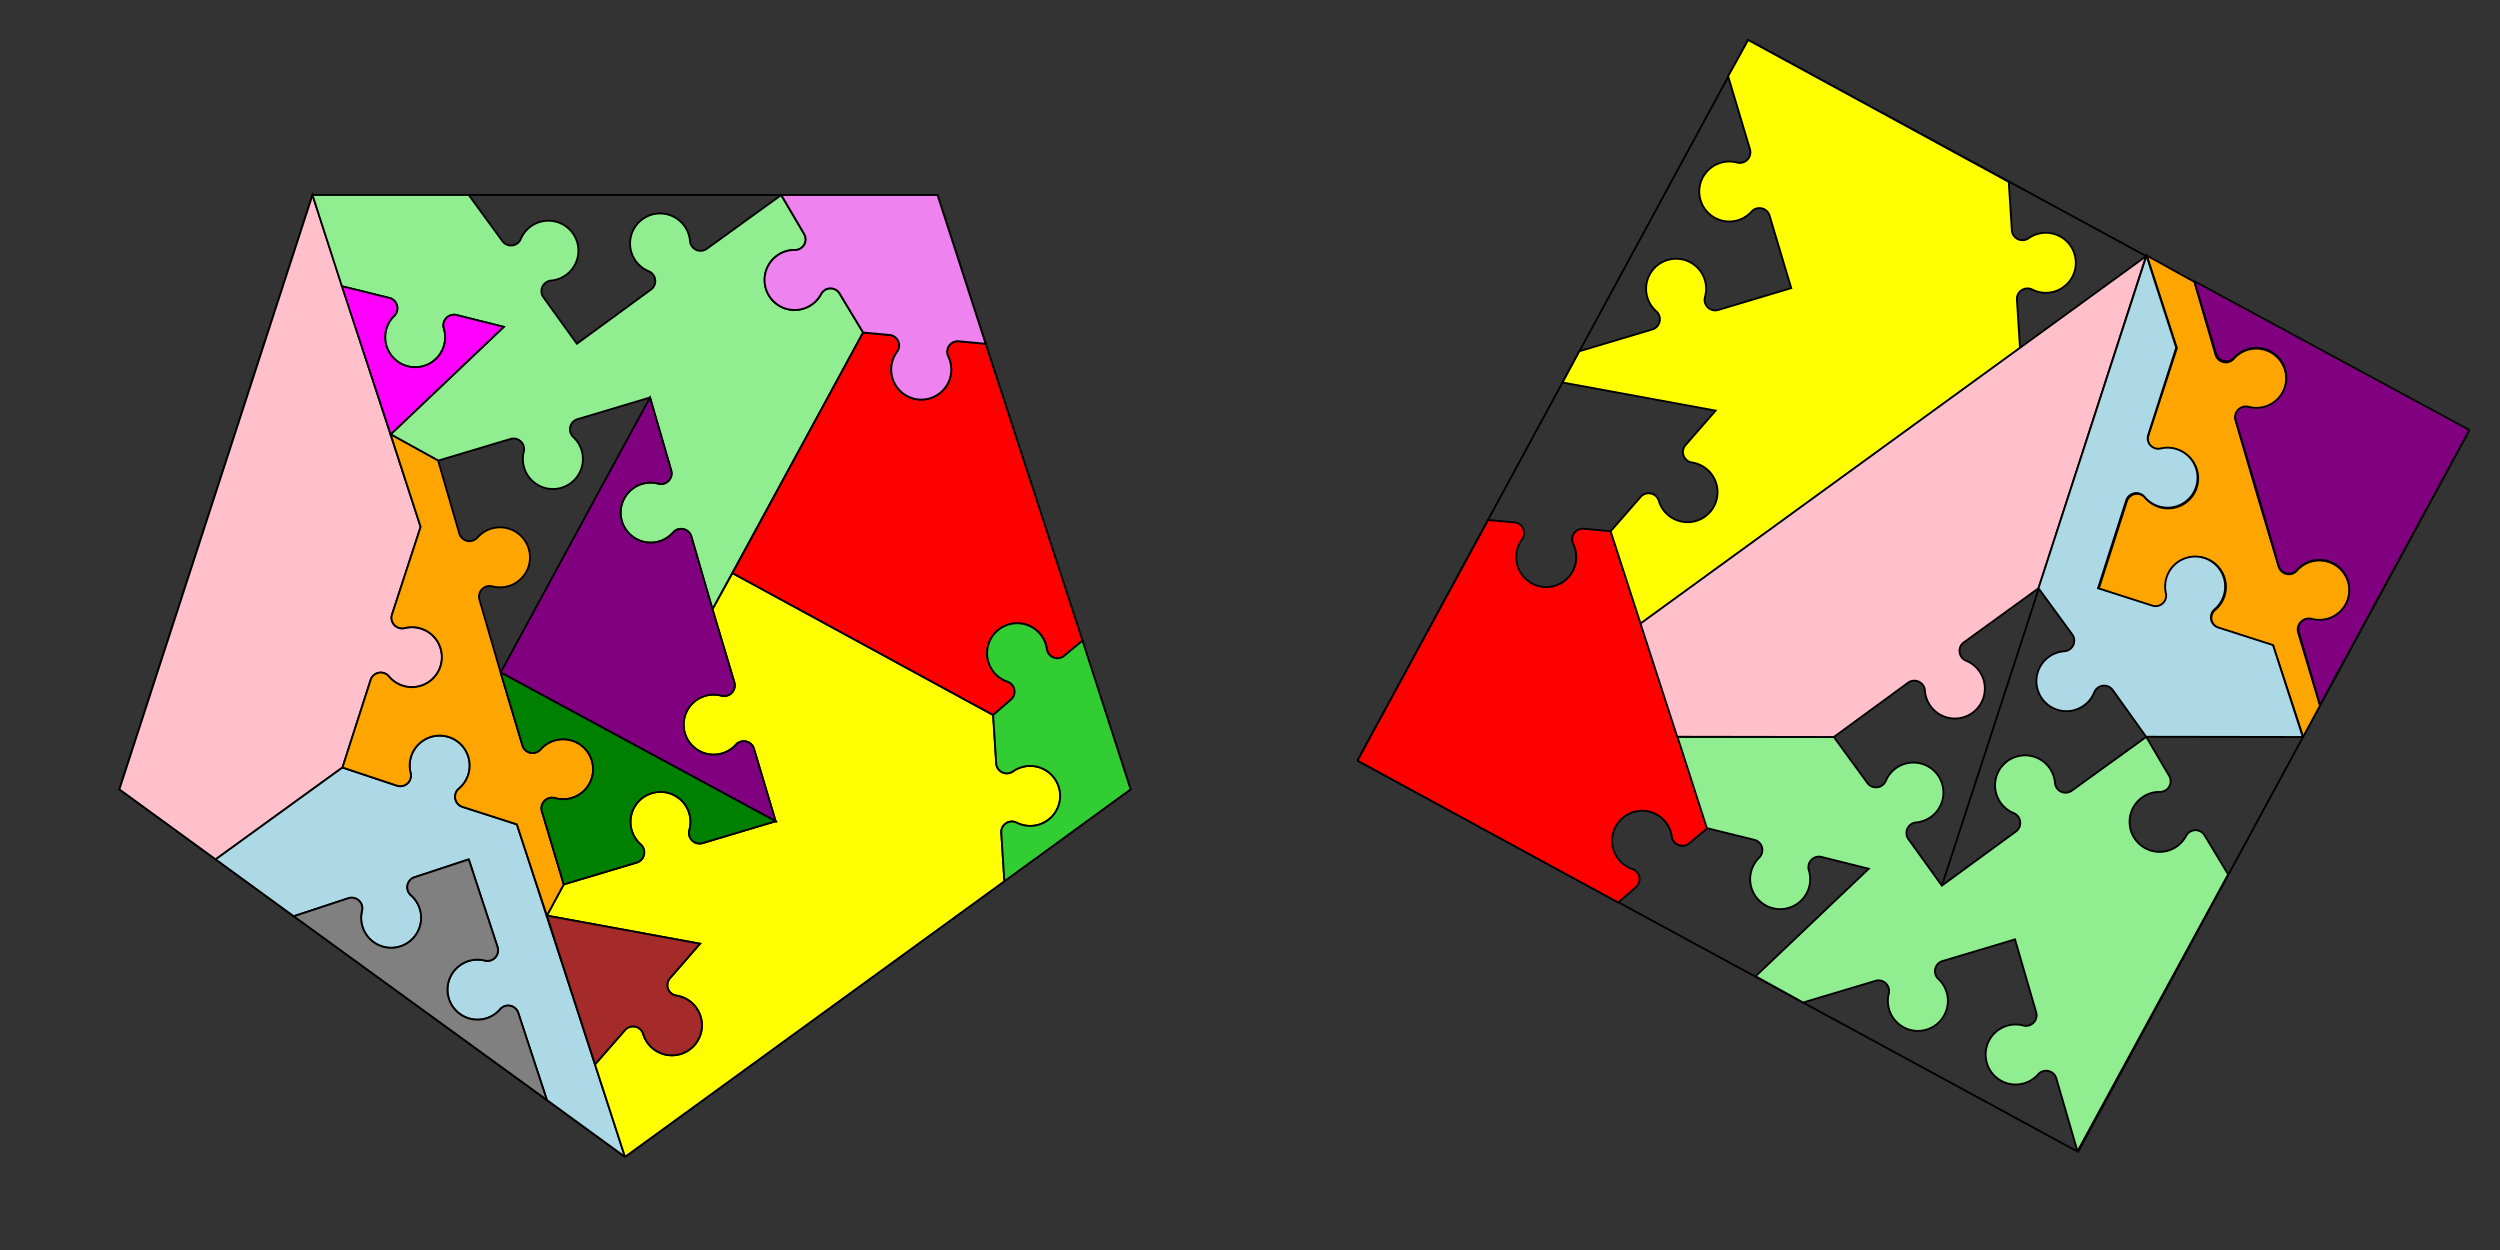 <?xml version="1.0" encoding="UTF-8" standalone="no"?>
<svg xmlns="http://www.w3.org/2000/svg" version="1.1" width="800" height="400">
<rect width="100%" height="100%" fill="#333333" stroke="none"/>
<g transform="translate(400,200) scale(200)">
<g transform="translate(0,0) scale(1)">
<g transform="translate(0,0)">
<g transform='translate(-1,0)'>
<g transform='rotate(0)'>
<g transform='scale(1,1)'>
<g transform='translate(0,0)'>
<g transform='rotate(0)'>
<path d='M 0.0 0.851 L -0.809 0.263 L -0.5 -0.688 L 0.5 -0.688 L 0.809 0.263 L 0.0 0.851' fill='transparent' stroke='black' stroke-width='0.003' />
</g></g>
<g transform='translate(0,0)'>
<g transform='rotate(0)'>
<path d='M -0.655 0.375 L -0.452 0.228 L -0.407 0.088 A 0.017 0.017 0 0 1 -0.378 0.082 A 0.048 0.048 0 1 0 -0.353 0.005 A 0.017 0.017 0 0 1 -0.373 -0.016 L -0.327 -0.157 L -0.5 -0.688 L -0.809 0.263 L -0.655 0.375' fill='pink' stroke='black' stroke-width='0.003' />
</g></g>
<g transform='translate(0,0)'>
<g transform='rotate(0)'>
<path d='M 0.0 0.851 L -0.173 0.319 L -0.26 0.291 A 0.017 0.017 0 0 1 -0.266 0.262 A 0.048 0.048 0 1 0 -0.343 0.237 A 0.017 0.017 0 0 1 -0.365 0.257 L -0.452 0.228 L -0.655 0.375 L -0.53 0.466 L -0.442 0.437 A 0.017 0.017 0 0 1 -0.421 0.458 A 0.048 0.048 0 1 0 -0.343 0.432 A 0.017 0.017 0 0 1 -0.338 0.404 L -0.25 0.375 L -0.204 0.515 A 0.017 0.017 0 0 1 -0.224 0.537 A 0.048 0.048 0 1 0 -0.199 0.614 A 0.017 0.017 0 0 1 -0.171 0.62 L -0.125 0.76 L 0.0 0.851' fill='lightblue' stroke='black' stroke-width='0.003' />
</g></g>
<g transform='translate(0,0)'>
<g transform='rotate(0)'>
<path d='M 0.14 -0.025 L 0.381 -0.468 L 0.343 -0.531 A 0.017 0.017 0 0 0 0.314 -0.53 A 0.048 0.048 0 1 1 0.273 -0.6 A 0.017 0.017 0 0 0 0.287 -0.625 L 0.25 -0.688 L 0.131 -0.602 A 0.017 0.017 0 0 1 0.104 -0.614 A 0.048 0.048 0 1 0 0.038 -0.566 A 0.017 0.017 0 0 1 0.042 -0.537 L -0.077 -0.45 L -0.131 -0.525 A 0.017 0.017 0 0 1 -0.119 -0.551 A 0.048 0.048 0 1 0 -0.167 -0.617 A 0.017 0.017 0 0 1 -0.196 -0.614 L -0.25 -0.688 L -0.5 -0.688 L -0.453 -0.542 L -0.376 -0.523 A 0.017 0.017 0 0 1 -0.369 -0.495 A 0.048 0.048 0 1 0 -0.29 -0.475 A 0.017 0.017 0 0 1 -0.27 -0.496 L -0.194 -0.477 L -0.375 -0.305 L -0.299 -0.263 L -0.182 -0.298 A 0.017 0.017 0 0 1 -0.162 -0.277 A 0.048 0.048 0 1 0 -0.083 -0.301 A 0.017 0.017 0 0 1 -0.077 -0.329 L 0.04 -0.364 L 0.074 -0.247 A 0.017 0.017 0 0 1 0.054 -0.226 A 0.048 0.048 0 1 0 0.077 -0.148 A 0.017 0.017 0 0 1 0.106 -0.142 L 0.14 -0.025' fill='lightgreen' stroke='black' stroke-width='0.003' />
</g></g>
<g transform='translate(0,0)'>
<g transform='rotate(0)'>
<path d='M 0.0 0.851 L 0.607 0.41 L 0.602 0.331 A 0.017 0.017 0 0 1 0.626 0.316 A 0.048 0.048 0 1 0 0.621 0.234 A 0.017 0.017 0 0 1 0.594 0.222 L 0.589 0.144 L 0.172 -0.083 L 0.14 -0.025 L 0.175 0.092 A 0.017 0.017 0 0 1 0.154 0.113 A 0.048 0.048 0 1 0 0.178 0.191 A 0.017 0.017 0 0 1 0.206 0.197 L 0.241 0.314 L 0.124 0.349 A 0.017 0.017 0 0 1 0.103 0.328 A 0.048 0.048 0 1 0 0.025 0.351 A 0.017 0.017 0 0 1 0.019 0.38 L -0.098 0.415 L -0.125 0.465 L 0.12 0.51 L 0.072 0.565 A 0.017 0.017 0 0 0 0.082 0.593 A 0.048 0.048 0 1 1 0.029 0.654 A 0.017 0.017 0 0 0 6.872641512380845e-05 0.648 L -0.048 0.703 L 0.0 0.851' fill='yellow' stroke='black' stroke-width='0.003' />
</g></g>
<g transform='translate(0,0)'>
<g transform='rotate(0)'>
<path d='M -0.125 0.465 L -0.098 0.415 L -0.133 0.298 A 0.017 0.017 0 0 1 -0.112 0.277 A 0.048 0.048 0 1 0 -0.135 0.199 A 0.017 0.017 0 0 1 -0.164 0.193 L -0.199 0.076 L -0.233 -0.041 A 0.017 0.017 0 0 1 -0.213 -0.062 A 0.048 0.048 0 1 0 -0.236 -0.14 A 0.017 0.017 0 0 1 -0.265 -0.146 L -0.299 -0.263 L -0.375 -0.305 L -0.327 -0.157 L -0.373 -0.016 A 0.017 0.017 0 0 0 -0.353 0.005 A 0.048 0.048 0 1 1 -0.378 0.082 A 0.017 0.017 0 0 0 -0.407 0.088 L -0.452 0.228 L -0.365 0.257 A 0.017 0.017 0 0 0 -0.343 0.237 A 0.048 0.048 0 1 1 -0.266 0.262 A 0.017 0.017 0 0 0 -0.26 0.291 L -0.173 0.319 L -0.125 0.465' fill='orange' stroke='black' stroke-width='0.003' />
</g></g>
<g transform='translate(0,0)'>
<g transform='rotate(0)'>
<path d='M 0.172 -0.083 L 0.589 0.144 L 0.618 0.119 A 0.017 0.017 0 0 0 0.613 0.091 A 0.048 0.048 0 1 1 0.675 0.039 A 0.017 0.017 0 0 0 0.703 0.049 L 0.732 0.025 L 0.577 -0.45 L 0.534 -0.454 A 0.017 0.017 0 0 0 0.517 -0.43 A 0.048 0.048 0 1 1 0.436 -0.438 A 0.017 0.017 0 0 0 0.424 -0.464 L 0.381 -0.468 L 0.172 -0.083' fill='red' stroke='black' stroke-width='0.003' />
</g></g>
<g transform='translate(0,0)'>
<g transform='rotate(0)'>
<path d='M -0.199 0.076 L 0.241 0.314 L 0.206 0.197 A 0.017 0.017 0 0 0 0.178 0.191 A 0.048 0.048 0 1 1 0.154 0.113 A 0.017 0.017 0 0 0 0.175 0.092 L 0.14 -0.025 L 0.106 -0.142 A 0.017 0.017 0 0 0 0.077 -0.148 A 0.048 0.048 0 1 1 0.054 -0.226 A 0.017 0.017 0 0 0 0.074 -0.247 L 0.04 -0.364 L -0.199 0.076' fill='purple' stroke='black' stroke-width='0.003' />
</g></g>
<g transform='translate(0,0)'>
<g transform='rotate(0)'>
<path d='M -0.25 0.375 L -0.204 0.515 A 0.017 0.017 0 0 1 -0.224 0.537 A 0.048 0.048 0 1 0 -0.199 0.614 A 0.017 0.017 0 0 1 -0.171 0.62 L -0.125 0.76 L -0.53 0.466 L -0.442 0.437 A 0.017 0.017 0 0 1 -0.421 0.458 A 0.048 0.048 0 1 0 -0.343 0.432 A 0.017 0.017 0 0 1 -0.338 0.404 L -0.25 0.375' fill='gray' stroke='black' stroke-width='0.003' />
</g></g>
<g transform='translate(0,0)'>
<g transform='rotate(0)'>
<path d='M -0.125 0.465 L 0.12 0.51 L 0.072 0.565 A 0.017 0.017 0 0 0 0.082 0.593 A 0.048 0.048 0 1 1 0.029 0.654 A 0.017 0.017 0 0 0 6.872641512380845e-05 0.648 L -0.048 0.703 L -0.125 0.465' fill='brown' stroke='black' stroke-width='0.003' />
</g></g>
<g transform='translate(0,0)'>
<g transform='rotate(0)'>
<path d='M -0.199 0.076 L 0.241 0.314 L 0.124 0.349 A 0.017 0.017 0 0 1 0.103 0.328 A 0.048 0.048 0 1 0 0.025 0.351 A 0.017 0.017 0 0 1 0.019 0.38 L -0.098 0.415 L -0.133 0.298 A 0.017 0.017 0 0 1 -0.112 0.277 A 0.048 0.048 0 1 0 -0.135 0.199 A 0.017 0.017 0 0 1 -0.164 0.193 L -0.199 0.076' fill='green' stroke='black' stroke-width='0.003' />
</g></g>
<g transform='translate(0,0)'>
<g transform='rotate(0)'>
<path d='M -0.375 -0.305 L -0.453 -0.542 L -0.376 -0.523 A 0.017 0.017 0 0 1 -0.369 -0.495 A 0.048 0.048 0 1 0 -0.29 -0.475 A 0.017 0.017 0 0 1 -0.27 -0.496 L -0.194 -0.477 L -0.375 -0.305' fill='fuchsia' stroke='black' stroke-width='0.003' />
</g></g>
<g transform='translate(0,0)'>
<g transform='rotate(0)'>
<path d='M 0.809 0.263 L 0.607 0.41 L 0.602 0.331 A 0.017 0.017 0 0 1 0.626 0.316 A 0.048 0.048 0 1 0 0.621 0.234 A 0.017 0.017 0 0 1 0.594 0.222 L 0.589 0.144 L 0.618 0.119 A 0.017 0.017 0 0 0 0.613 0.091 A 0.048 0.048 0 1 1 0.675 0.039 A 0.017 0.017 0 0 0 0.703 0.049 L 0.732 0.025 L 0.809 0.263' fill='limegreen' stroke='black' stroke-width='0.003' />
</g></g>
<g transform='translate(0,0)'>
<g transform='rotate(0)'>
<path d='M 0.5 -0.688 L 0.577 -0.45 L 0.534 -0.454 A 0.017 0.017 0 0 0 0.517 -0.43 A 0.048 0.048 0 1 1 0.436 -0.438 A 0.017 0.017 0 0 0 0.424 -0.464 L 0.381 -0.468 L 0.343 -0.531 A 0.017 0.017 0 0 0 0.314 -0.53 A 0.048 0.048 0 1 1 0.273 -0.6 A 0.017 0.017 0 0 0 0.287 -0.625 L 0.25 -0.688 L 0.5 -0.688' fill='violet' stroke='black' stroke-width='0.003' />
</g></g>
</g></g></g>
<g transform='translate(0.0,0.3)'>
<g transform='rotate(0)'>
<g transform='scale(1,1)'>
<g transform='translate(0,0)'>
<g transform='rotate(0)'>
<path d='M 0.172 -0.083 L 0.797 -1.236 L 1.95 -0.61 L 1.325 0.543 L 0.172 -0.083' fill='transparent' stroke='black' stroke-width='0.003' />
</g></g>
<g transform='translate(0,0)'>
<g transform='rotate(0)'>
<path d='M 1.107 0.117 L 1.262 -0.358' fill='transparent' stroke='black' stroke-width='0.003' />
</g></g>
<g transform='translate(0,0)'>
<g transform='rotate(0)'>
<path d='M 0.172 -0.083 L 0.589 0.144 L 0.618 0.119 A 0.017 0.017 0 0 0 0.613 0.091 A 0.048 0.048 0 1 1 0.675 0.039 A 0.017 0.017 0 0 0 0.703 0.049 L 0.732 0.025 L 0.577 -0.45 L 0.534 -0.454 A 0.017 0.017 0 0 0 0.517 -0.43 A 0.048 0.048 0 1 1 0.436 -0.438 A 0.017 0.017 0 0 0 0.424 -0.464 L 0.381 -0.468 L 0.172 -0.083' fill='red' stroke='black' stroke-width='0.003' />
</g></g>
<g transform='translate(0.625,-1.153)'>
<g transform='rotate(0)'>
<g transform='scale(1,1)'>
<g transform='translate(0,0)'>
<g transform='rotate(0)'>
<path d='M 0.0 0.851 L 0.607 0.41 L 0.602 0.331 A 0.017 0.017 0 0 1 0.626 0.316 A 0.048 0.048 0 1 0 0.621 0.234 A 0.017 0.017 0 0 1 0.594 0.222 L 0.589 0.144 L 0.172 -0.083 L 0.14 -0.025 L 0.175 0.092 A 0.017 0.017 0 0 1 0.154 0.113 A 0.048 0.048 0 1 0 0.178 0.191 A 0.017 0.017 0 0 1 0.206 0.197 L 0.241 0.314 L 0.124 0.349 A 0.017 0.017 0 0 1 0.103 0.328 A 0.048 0.048 0 1 0 0.025 0.351 A 0.017 0.017 0 0 1 0.019 0.38 L -0.098 0.415 L -0.125 0.465 L 0.12 0.51 L 0.072 0.565 A 0.017 0.017 0 0 0 0.082 0.593 A 0.048 0.048 0 1 1 0.029 0.654 A 0.017 0.017 0 0 0 6.872641512380845e-05 0.648 L -0.048 0.703 L 0.0 0.851' fill='yellow' stroke='black' stroke-width='0.003' />
</g></g>
</g></g></g>
<g transform='translate(1.184,0.567)'>
<g transform='rotate(0)'>
<g transform='scale(1,1)'>
<g transform='translate(0,0)'>
<g transform='rotate(0)'>
<path d='M 0.14 -0.025 L 0.381 -0.468 L 0.343 -0.531 A 0.017 0.017 0 0 0 0.314 -0.53 A 0.048 0.048 0 1 1 0.273 -0.6 A 0.017 0.017 0 0 0 0.287 -0.625 L 0.25 -0.688 L 0.131 -0.602 A 0.017 0.017 0 0 1 0.104 -0.614 A 0.048 0.048 0 1 0 0.038 -0.566 A 0.017 0.017 0 0 1 0.042 -0.537 L -0.077 -0.45 L -0.131 -0.525 A 0.017 0.017 0 0 1 -0.119 -0.551 A 0.048 0.048 0 1 0 -0.167 -0.617 A 0.017 0.017 0 0 1 -0.196 -0.614 L -0.25 -0.688 L -0.5 -0.688 L -0.453 -0.542 L -0.376 -0.523 A 0.017 0.017 0 0 1 -0.369 -0.495 A 0.048 0.048 0 1 0 -0.29 -0.475 A 0.017 0.017 0 0 1 -0.27 -0.496 L -0.194 -0.477 L -0.375 -0.305 L -0.299 -0.263 L -0.182 -0.298 A 0.017 0.017 0 0 1 -0.162 -0.277 A 0.048 0.048 0 1 0 -0.083 -0.301 A 0.017 0.017 0 0 1 -0.077 -0.329 L 0.04 -0.364 L 0.074 -0.247 A 0.017 0.017 0 0 1 0.054 -0.226 A 0.048 0.048 0 1 0 0.077 -0.148 A 0.017 0.017 0 0 1 0.106 -0.142 L 0.14 -0.025' fill='lightgreen' stroke='black' stroke-width='0.003' />
</g></g>
</g></g></g>
<g transform='translate(1.81,-0.586)'>
<g transform='rotate(0)'>
<g transform='scale(1,1)'>
<g transform='translate(0,0)'>
<g transform='rotate(0)'>
<path d='M -0.125 0.465 L -0.098 0.415 L -0.133 0.298 A 0.017 0.017 0 0 1 -0.112 0.277 A 0.048 0.048 0 1 0 -0.135 0.199 A 0.017 0.017 0 0 1 -0.164 0.193 L -0.199 0.076 L -0.233 -0.041 A 0.017 0.017 0 0 1 -0.213 -0.062 A 0.048 0.048 0 1 0 -0.236 -0.14 A 0.017 0.017 0 0 1 -0.265 -0.146 L -0.299 -0.263 L -0.375 -0.305 L -0.327 -0.157 L -0.373 -0.016 A 0.017 0.017 0 0 0 -0.353 0.005 A 0.048 0.048 0 1 1 -0.378 0.082 A 0.017 0.017 0 0 0 -0.407 0.088 L -0.452 0.228 L -0.365 0.257 A 0.017 0.017 0 0 0 -0.343 0.237 A 0.048 0.048 0 1 1 -0.266 0.262 A 0.017 0.017 0 0 0 -0.26 0.291 L -0.173 0.319 L -0.125 0.465' fill='orange' stroke='black' stroke-width='0.003' />
</g></g>
<g transform='translate(-0.029,0.025)'>
<g transform='rotate(0)'>
<g transform='scale(1,1)'>
<g transform='translate(0,0)'>
<g transform='rotate(180)'>
<g transform='scale(1,1)'>
<g transform='translate(0.029,-0.025)'>
<g transform='rotate(0)'>
<g transform='scale(1,1)'>
<g transform='translate(0,0)'>
<g transform='rotate(0)'>
<path d='M -0.199 0.076 L 0.241 0.314 L 0.206 0.197 A 0.017 0.017 0 0 0 0.178 0.191 A 0.048 0.048 0 1 1 0.154 0.113 A 0.017 0.017 0 0 0 0.175 0.092 L 0.14 -0.025 L 0.106 -0.142 A 0.017 0.017 0 0 0 0.077 -0.148 A 0.048 0.048 0 1 1 0.054 -0.226 A 0.017 0.017 0 0 0 0.074 -0.247 L 0.04 -0.364 L -0.199 0.076' fill='purple' stroke='black' stroke-width='0.003' />
</g></g>
</g></g></g>
</g></g></g>
</g></g></g>
</g></g></g>
<g transform='translate(1.184,-0.121)'>
<g transform='rotate(0)'>
<g transform='scale(1,1)'>
<g transform='translate(0,0)'>
<g transform='rotate(36)'>
<g transform='scale(1,1)'>
<g transform='translate(0.25,-0.081)'>
<g transform='rotate(0)'>
<g transform='scale(1,1)'>
<g transform='translate(0,0)'>
<g transform='rotate(0)'>
<path d='M -0.655 0.375 L -0.452 0.228 L -0.407 0.088 A 0.017 0.017 0 0 1 -0.378 0.082 A 0.048 0.048 0 1 0 -0.353 0.005 A 0.017 0.017 0 0 1 -0.373 -0.016 L -0.327 -0.157 L -0.5 -0.688 L -0.809 0.263 L -0.655 0.375' fill='pink' stroke='black' stroke-width='0.003' />
</g></g>
<g transform='translate(-0.25,0.081)'>
<g transform='rotate(0)'>
<g transform='scale(1,1)'>
<g transform='translate(0,0)'>
<g transform='rotate(180)'>
<g transform='scale(1,1)'>
<g transform='translate(0.25,-0.081)'>
<g transform='rotate(0)'>
<g transform='scale(1,1)'>
<g transform='translate(0,0)'>
<g transform='rotate(0)'>
<path d='M 0.0 0.851 L -0.173 0.319 L -0.26 0.291 A 0.017 0.017 0 0 1 -0.266 0.262 A 0.048 0.048 0 1 0 -0.343 0.237 A 0.017 0.017 0 0 1 -0.365 0.257 L -0.452 0.228 L -0.655 0.375 L -0.53 0.466 L -0.442 0.437 A 0.017 0.017 0 0 1 -0.421 0.458 A 0.048 0.048 0 1 0 -0.343 0.432 A 0.017 0.017 0 0 1 -0.338 0.404 L -0.25 0.375 L -0.204 0.515 A 0.017 0.017 0 0 1 -0.224 0.537 A 0.048 0.048 0 1 0 -0.199 0.614 A 0.017 0.017 0 0 1 -0.171 0.62 L -0.125 0.76 L 0.0 0.851' fill='lightblue' stroke='black' stroke-width='0.003' />
</g></g>
</g></g></g>
</g></g></g>
</g></g></g>
</g></g></g>
</g></g></g>
</g></g></g>
</g></g></g>
<g transform='translate(-1,0)'>
<g transform='rotate(0)'>
<g transform='scale(1,1)'>
</g></g></g>
<g transform='translate(0.0,0.3)'>
<g transform='rotate(0)'>
<g transform='scale(1,1)'>
<g transform='translate(0.625,-1.153)'>
<g transform='rotate(0)'>
<g transform='scale(1,1)'>
</g></g></g>
<g transform='translate(1.184,0.567)'>
<g transform='rotate(0)'>
<g transform='scale(1,1)'>
</g></g></g>
<g transform='translate(1.81,-0.586)'>
<g transform='rotate(0)'>
<g transform='scale(1,1)'>
<g transform='translate(-0.029,0.025)'>
<g transform='rotate(0)'>
<g transform='scale(1,1)'>
<g transform='translate(0,0)'>
<g transform='rotate(180)'>
<g transform='scale(1,1)'>
<g transform='translate(0.029,-0.025)'>
<g transform='rotate(0)'>
<g transform='scale(1,1)'>
</g></g></g>
</g></g></g>
</g></g></g>
</g></g></g>
<g transform='translate(1.184,-0.121)'>
<g transform='rotate(0)'>
<g transform='scale(1,1)'>
<g transform='translate(0,0)'>
<g transform='rotate(36)'>
<g transform='scale(1,1)'>
<g transform='translate(0.25,-0.081)'>
<g transform='rotate(0)'>
<g transform='scale(1,1)'>
<g transform='translate(-0.25,0.081)'>
<g transform='rotate(0)'>
<g transform='scale(1,1)'>
<g transform='translate(0,0)'>
<g transform='rotate(180)'>
<g transform='scale(1,1)'>
<g transform='translate(0.25,-0.081)'>
<g transform='rotate(0)'>
<g transform='scale(1,1)'>
</g></g></g>
</g></g></g>
</g></g></g>
</g></g></g>
</g></g></g>
</g></g></g>
</g></g></g></g></g></g></svg>